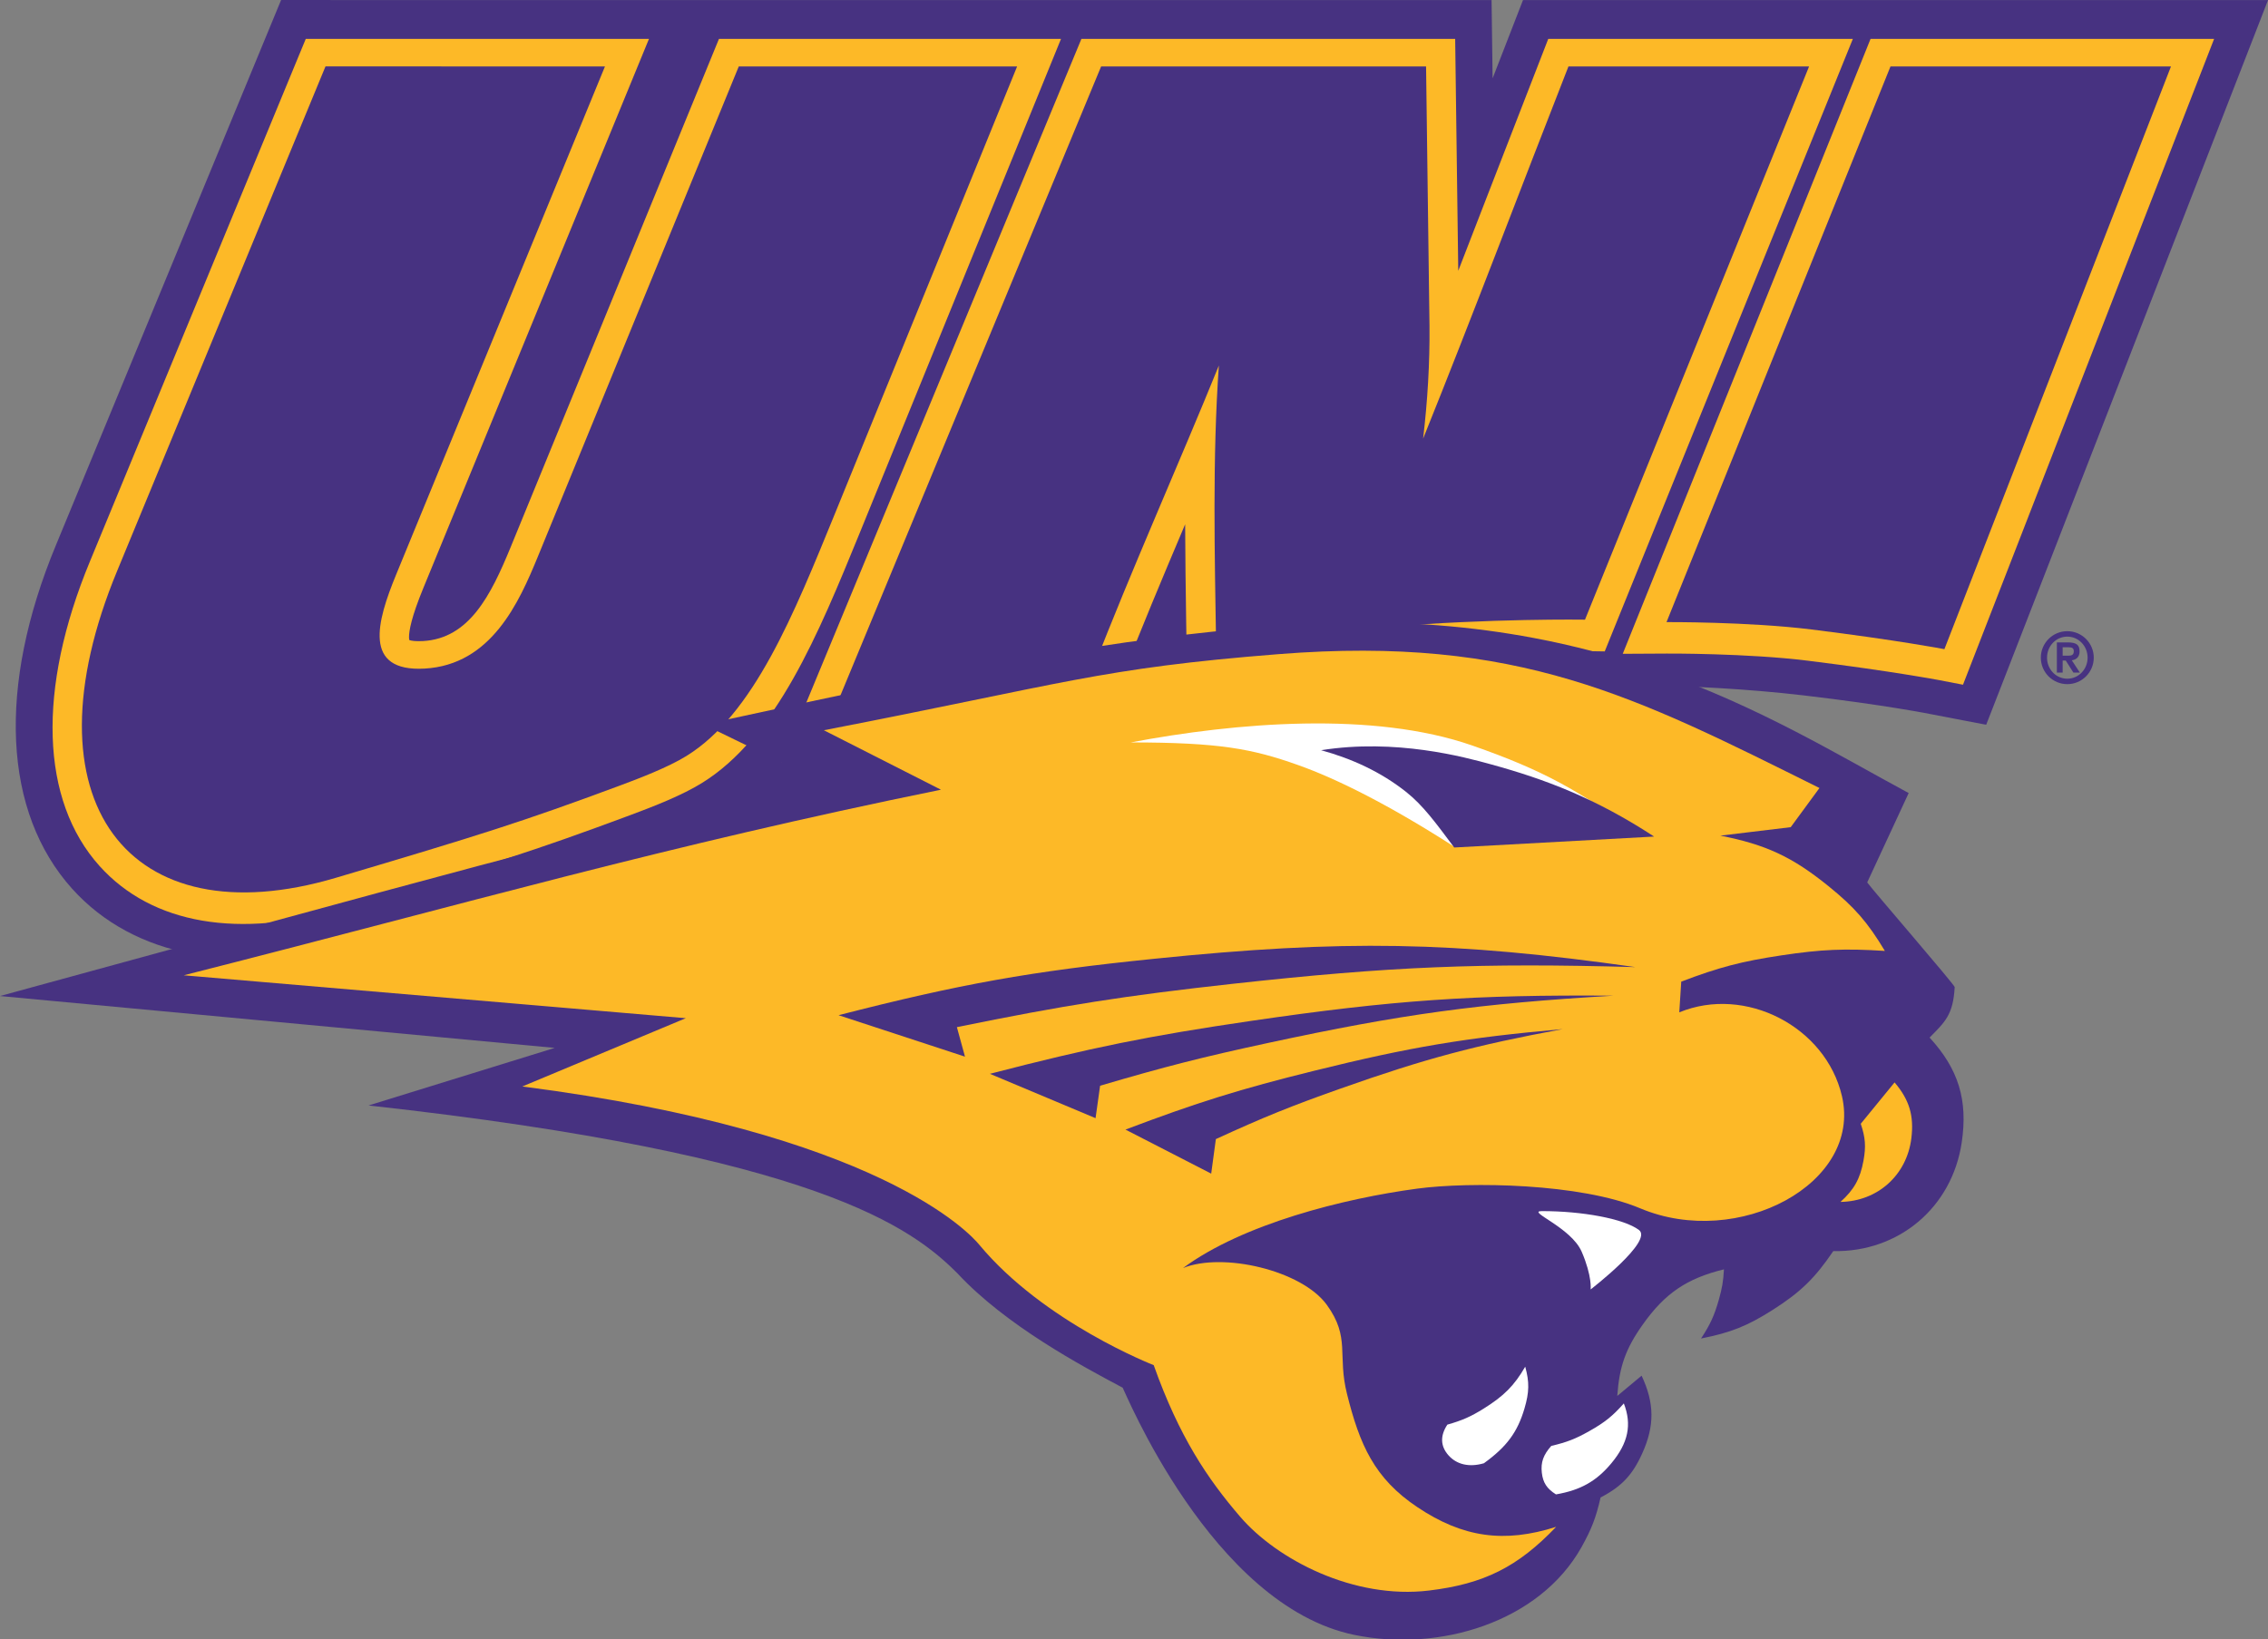 <?xml version="1.0" encoding="UTF-8"?>
<svg xmlns="http://www.w3.org/2000/svg" xmlns:xlink="http://www.w3.org/1999/xlink" width="307.43pt" height="222.23pt" viewBox="0 0 307.43 222.23" version="1.1">
<rect x="0" y="0" width="307.43" height="222.23" fill="#808080" stroke="none"/>
<defs>
<clipPath id="clip1">
  <path d="M 2 0 L 307.43 0 L 307.43 130 L 2 130 Z M 2 0 "/>
</clipPath>
<clipPath id="clip2">
  <path d="M 0 84 L 267 84 L 267 222.23 L 0 222.23 Z M 0 84 "/>
</clipPath>
</defs>
<g id="surface1">
<path style=" stroke:none;fill-rule:nonzero;fill:rgb(27.8%,19.6%,50.6%);fill-opacity:1;" d="M 97.746 110.164 L 97.738 110.168 C 97.738 110.168 97.734 110.168 97.734 110.172 C 97.738 110.168 97.742 110.164 97.746 110.164 "/>
<g clip-path="url(#clip1)" clip-rule="nonzero">
<path style=" stroke:none;fill-rule:nonzero;fill:rgb(27.8%,19.6%,50.6%);fill-opacity:1;" d="M 258.574 0.008 L 206.445 0.008 C 206.445 0.008 203.059 8.742 202.324 10.625 C 202.312 9.547 202.184 0.008 202.184 0.008 L 151.258 0.008 L 38.102 0.004 L 35.805 5.57 L 7.574 73.93 C -0.383 93.121 0.422 110.098 9.785 120.5 C 18.137 129.773 32.094 132.379 48.074 127.641 C 67.832 121.781 73.805 119.91 87.152 114.945 C 90.691 113.629 94.719 112.031 97.734 110.172 C 97.734 110.172 97.73 110.172 97.727 110.176 L 97.738 110.168 C 98.023 109.992 98.289 109.793 98.566 109.609 L 123.121 104.754 C 123.121 104.754 159.734 96.82 188.605 93.977 C 198.914 92.961 212.879 92.863 212.879 92.863 C 212.879 92.863 229.031 92.465 244.461 94.277 C 255.676 95.59 261.805 96.836 261.863 96.848 L 269.23 98.262 L 271.953 91.27 L 307.434 0.012 L 258.574 0.008 "/>
</g>
<path style=" stroke:none;fill-rule:nonzero;fill:rgb(99.199%,72.499%,15.3%);fill-opacity:1;" d="M 40.426 7.742 L 12.195 76.102 C 5.004 93.445 5.48 108.504 13.5 117.418 C 20.613 125.316 32.387 127.34 46.652 123.109 C 66.281 117.293 72.211 115.434 85.406 110.523 C 88.723 109.293 92.469 107.812 95.109 106.18 C 105.211 99.965 110.949 85.918 116.504 72.336 L 143.82 5.273 L 97.457 5.27 L 69.207 74.211 C 66.535 80.703 63.617 86.562 57.332 86.914 C 56.262 86.973 55.73 86.859 55.492 86.785 C 55.469 86.688 55.441 86.602 55.441 86.383 C 55.441 85.539 55.754 83.676 57.398 79.688 C 57.398 79.684 87.969 5.273 87.969 5.273 L 41.449 5.27 Z M 95.109 106.18 L 95.117 106.176 C 95.113 106.176 95.113 106.176 95.109 106.18 "/>
<path style=" stroke:none;fill-rule:nonzero;fill:rgb(99.199%,72.499%,15.3%);fill-opacity:1;" d="M 193.305 5.273 L 146.586 5.273 L 105.957 103.312 L 122.148 100.109 L 128.242 98.898 C 128.801 98.789 129.355 98.672 129.895 98.543 C 129.906 98.539 130.844 98.367 130.844 98.367 L 130.844 98.355 C 134.133 97.723 151.113 94.449 151.113 94.449 L 151.914 92.375 C 154.48 85.703 157.57 78.344 160.648 71.082 C 160.664 75.547 160.723 80.004 160.789 84.391 L 160.922 92.48 L 165.363 91.906 C 165.52 91.887 181.188 89.852 188.184 89.258 C 201.957 88.098 214.66 88.27 214.785 88.273 L 217.523 88.316 L 251.156 5.273 L 209.867 5.273 L 201.562 26.664 C 200.285 29.969 198.973 33.352 197.668 36.715 C 197.527 26.348 197.25 5.273 197.25 5.273 L 193.305 5.273 "/>
<path style=" stroke:none;fill-rule:nonzero;fill:rgb(99.199%,72.499%,15.3%);fill-opacity:1;" d="M 252.547 7.777 L 219.965 88.641 L 225.926 88.609 C 226.031 88.605 236.852 88.559 245.074 89.578 C 256.488 90.996 262.746 92.191 262.809 92.199 L 266.086 92.832 L 300.125 5.273 L 253.555 5.273 L 252.547 7.777 "/>
<path style=" stroke:none;fill-rule:nonzero;fill:rgb(27.8%,19.6%,50.6%);fill-opacity:1;" d="M 93.016 102.512 C 90.582 104.016 86.723 105.504 84.016 106.508 C 70.855 111.402 65.004 113.234 45.516 119.012 C 17.441 127.336 2.918 108.656 15.895 77.367 L 44.121 9.004 L 82.004 9.008 L 53.699 77.898 C 51.09 84.234 49.133 91.113 57.555 90.645 C 66.578 90.141 70.34 81.715 72.906 75.465 L 100.141 9.008 L 137.871 9.008 L 113.156 69.688 C 107.625 83.211 102.195 96.859 93.016 102.512 "/>
<path style=" stroke:none;fill-rule:nonzero;fill:rgb(27.8%,19.6%,50.6%);fill-opacity:1;" d="M 187.848 85.012 C 180.68 85.617 164.848 87.676 164.848 87.676 C 164.66 75.355 164.328 62.184 165.219 49.555 C 160.027 62.367 153.172 77.703 148.18 90.676 C 148.18 90.676 122.18 95.676 129.18 94.344 C 135.297 93.18 112.516 97.676 112.516 97.676 L 149.258 9.008 L 193.305 9.008 L 193.77 44.219 C 193.816 49.203 193.512 54.324 192.906 59.465 C 199.73 42.527 206.086 25.629 212.605 9.008 L 245.223 9.008 L 214.848 84.012 C 214.848 84.012 201.996 83.816 187.848 85.012 "/>
<path style=" stroke:none;fill-rule:nonzero;fill:rgb(27.8%,19.6%,50.6%);fill-opacity:1;" d="M 245.566 85.344 C 236.98 84.281 225.898 84.344 225.898 84.344 L 256.258 9.008 L 294.277 9.012 L 263.566 88.012 C 263.566 88.012 257.285 86.801 245.566 85.344 "/>
<path style=" stroke:none;fill-rule:nonzero;fill:rgb(27.8%,19.6%,50.6%);fill-opacity:1;" d="M 280.227 85.574 C 282.203 85.574 283.812 87.184 283.812 89.164 C 283.812 91.145 282.203 92.754 280.227 92.754 C 278.242 92.754 276.637 91.145 276.637 89.164 C 276.637 87.184 278.242 85.574 280.227 85.574 Z M 280.227 92.016 C 281.766 92.016 282.977 90.734 282.977 89.164 C 282.977 87.594 281.766 86.312 280.227 86.312 C 278.684 86.312 277.477 87.594 277.477 89.164 C 277.477 90.734 278.684 92.016 280.227 92.016 Z M 280.016 89.555 L 279.594 89.555 L 279.594 91.184 L 278.812 91.184 L 278.812 87.094 L 280.254 87.094 C 281.453 87.094 281.887 87.414 281.887 88.312 C 281.887 89.016 281.504 89.426 280.836 89.523 L 281.926 91.184 L 281.047 91.184 Z M 279.594 88.895 L 280.375 88.895 C 280.812 88.895 281.105 88.793 281.105 88.285 C 281.105 87.844 280.836 87.754 280.355 87.754 L 279.594 87.754 L 279.594 88.895 "/>
<g clip-path="url(#clip2)" clip-rule="nonzero">
<path style=" stroke:none;fill-rule:evenodd;fill:rgb(27.8%,19.6%,50.6%);fill-opacity:1;" d="M 110.895 105.773 C 82.281 112.418 53.793 120.324 0 135.039 L 75.195 142.07 L 49.957 149.875 C 111.016 156.613 123.68 166.535 129.801 172.656 C 136.332 179.688 146.629 185.195 152.18 188.141 C 152.316 188.211 164.184 217.668 183.59 221.656 C 195.066 224.016 208.656 219.969 214.383 209.742 C 215.746 207.293 216.336 205.762 216.961 203.023 C 219.805 201.543 221.289 199.973 222.605 197.051 C 224.301 193.309 224.273 190.23 222.52 186.508 L 219.223 189.258 C 219.504 185.254 220.359 182.844 222.684 179.57 C 225.684 175.34 228.645 173.328 233.684 172.094 C 233.594 173.723 233.434 174.648 232.988 176.219 C 232.371 178.383 231.82 179.586 230.578 181.469 C 234.598 180.68 236.871 179.77 240.32 177.574 C 244.074 175.18 246.004 173.301 248.504 169.621 C 257.395 169.789 264.605 163.691 265.914 154.891 C 266.77 149.156 265.48 144.945 261.559 140.672 C 263.645 138.543 264.75 137.613 264.961 133.828 C 264.977 133.539 254.004 120.867 253.102 119.637 L 258.723 107.52 C 239.816 97.34 215.996 81.27 172.211 84.906 C 150.816 86.68 134.219 89.762 95.398 98.234 L 110.895 105.773 "/>
</g>
<path style=" stroke:none;fill-rule:evenodd;fill:rgb(99.199%,72.499%,15.3%);fill-opacity:1;" d="M 168.109 205.637 C 173.133 211.48 183.535 216.863 193.695 215.641 C 201.16 214.742 205.742 212.445 210.938 207.004 C 203.879 209.25 198.285 208.457 192.133 204.34 C 186.27 200.426 184.297 195.832 182.59 188.996 C 181.254 183.68 183.07 181.355 179.859 176.918 C 176.453 172.211 165.738 169.734 160.359 171.918 C 168.449 165.934 182.145 162.484 192.121 161.148 C 199.277 160.191 214.266 160.426 222.34 163.824 C 235.602 169.402 252.445 160.477 249.676 148.598 C 247.477 139.18 236.566 133.57 227.629 137.25 L 227.895 133.086 C 233.016 131.137 236.07 130.336 241.488 129.523 C 246.895 128.707 250.043 128.574 255.496 128.922 C 253.152 125.023 251.375 122.984 247.832 120.125 C 242.938 116.168 239.383 114.512 233.203 113.293 L 242.734 112.145 L 246.629 106.836 C 221.801 94.5 205.898 86.105 173.297 88.688 C 148.969 90.609 144.266 92.699 111.676 99.004 L 127.547 107.066 C 89.898 114.727 63.508 122.426 24.91 132.227 L 92.965 138.043 L 70.801 147.301 C 119.164 153.531 131.52 167.277 132.738 168.754 C 141.512 179.32 156.387 185.082 156.387 185.082 C 159.84 194.797 163.691 200.5 168.109 205.637 "/>
<path style=" stroke:none;fill-rule:evenodd;fill:rgb(27.8%,19.6%,50.6%);fill-opacity:1;" d="M 152.559 153.145 C 162.348 149.445 168.031 147.672 178.168 145.164 C 191.156 141.949 198.676 140.688 211.828 139.52 C 199.938 141.727 193.203 143.523 181.734 147.578 C 175.016 149.949 171.27 151.469 164.812 154.434 L 164.18 159.117 L 152.559 153.145 "/>
<path style=" stroke:none;fill-rule:evenodd;fill:rgb(27.8%,19.6%,50.6%);fill-opacity:1;" d="M 134.184 145.586 C 147.871 142.031 155.73 140.438 169.633 138.402 C 188.773 135.602 199.73 134.84 218.703 134.992 C 200.473 136.062 190.016 137.492 171.895 141.398 C 162.953 143.324 157.922 144.609 149.121 147.199 L 148.504 151.598 L 134.184 145.586 "/>
<path style=" stroke:none;fill-rule:evenodd;fill:rgb(27.8%,19.6%,50.6%);fill-opacity:1;" d="M 221.684 131.117 C 197.02 127.621 182.152 127.363 156.418 129.992 C 139.688 131.695 130.141 133.406 113.664 137.637 L 130.805 143.258 L 129.707 139.258 C 144.254 136.285 152.551 134.984 167.188 133.371 C 188.512 131.027 200.641 130.527 221.684 131.117 "/>
<path style=" stroke:none;fill-rule:evenodd;fill:rgb(100%,100%,100%);fill-opacity:1;" d="M 196.191 193.148 C 198.207 192.574 199.348 192.074 201.105 190.98 C 203.855 189.266 205.262 187.855 206.746 185.289 C 207.32 187.379 207.297 188.746 206.645 190.957 C 205.699 194.172 204.238 196.148 201.145 198.383 C 199.16 198.961 197.445 198.57 196.316 197.277 C 195.246 196.047 195.203 194.641 196.191 193.148 "/>
<path style=" stroke:none;fill-rule:evenodd;fill:rgb(100%,100%,100%);fill-opacity:1;" d="M 210.277 196.031 C 212.379 195.539 213.57 195.078 215.434 194.023 C 217.52 192.852 218.613 191.969 220.113 190.27 C 221.227 193.148 220.711 195.633 218.43 198.375 C 216.402 200.816 214.238 202.035 210.914 202.605 C 209.68 201.832 209.152 201.023 208.996 199.664 C 208.84 198.262 209.195 197.25 210.277 196.031 "/>
<path style=" stroke:none;fill-rule:evenodd;fill:rgb(99.199%,72.499%,15.3%);fill-opacity:1;" d="M 256.812 146.75 L 252.227 152.359 C 252.855 154.211 252.949 155.438 252.598 157.359 C 252.148 159.816 251.332 161.277 249.48 162.953 C 254.516 162.875 258.473 159.32 259.086 154.324 C 259.465 151.266 258.812 149.098 256.812 146.75 "/>
<path style=" stroke:none;fill-rule:evenodd;fill:rgb(100%,100%,100%);fill-opacity:1;" d="M 214.41 169.73 C 215.84 173.062 215.613 174.816 215.613 174.816 C 215.613 174.816 224.148 168.25 222.164 166.758 C 220.141 165.23 214.438 164.188 208.984 164.199 C 206.863 164.203 212.984 166.387 214.41 169.73 "/>
<path style=" stroke:none;fill-rule:evenodd;fill:rgb(100%,100%,100%);fill-opacity:1;" d="M 153.266 100.656 C 167.551 97.953 186.164 96.395 199.578 101.078 C 209.277 104.465 213.988 107.168 222.016 112.965 L 196.988 114.707 C 188.426 109.211 181.285 105.605 175.902 103.703 C 169.723 101.512 165.25 100.656 153.266 100.656 "/>
<path style=" stroke:none;fill-rule:evenodd;fill:rgb(27.8%,19.6%,50.6%);fill-opacity:1;" d="M 179.078 101.711 C 189.18 100.102 198.492 102.633 202.109 103.629 C 209.465 105.648 216.262 108.215 224.215 113.418 L 197.121 114.902 C 194.582 111.512 192.902 109.191 190.586 107.355 C 187.172 104.652 183.277 102.867 179.078 101.711 "/>
</g>
</svg>
